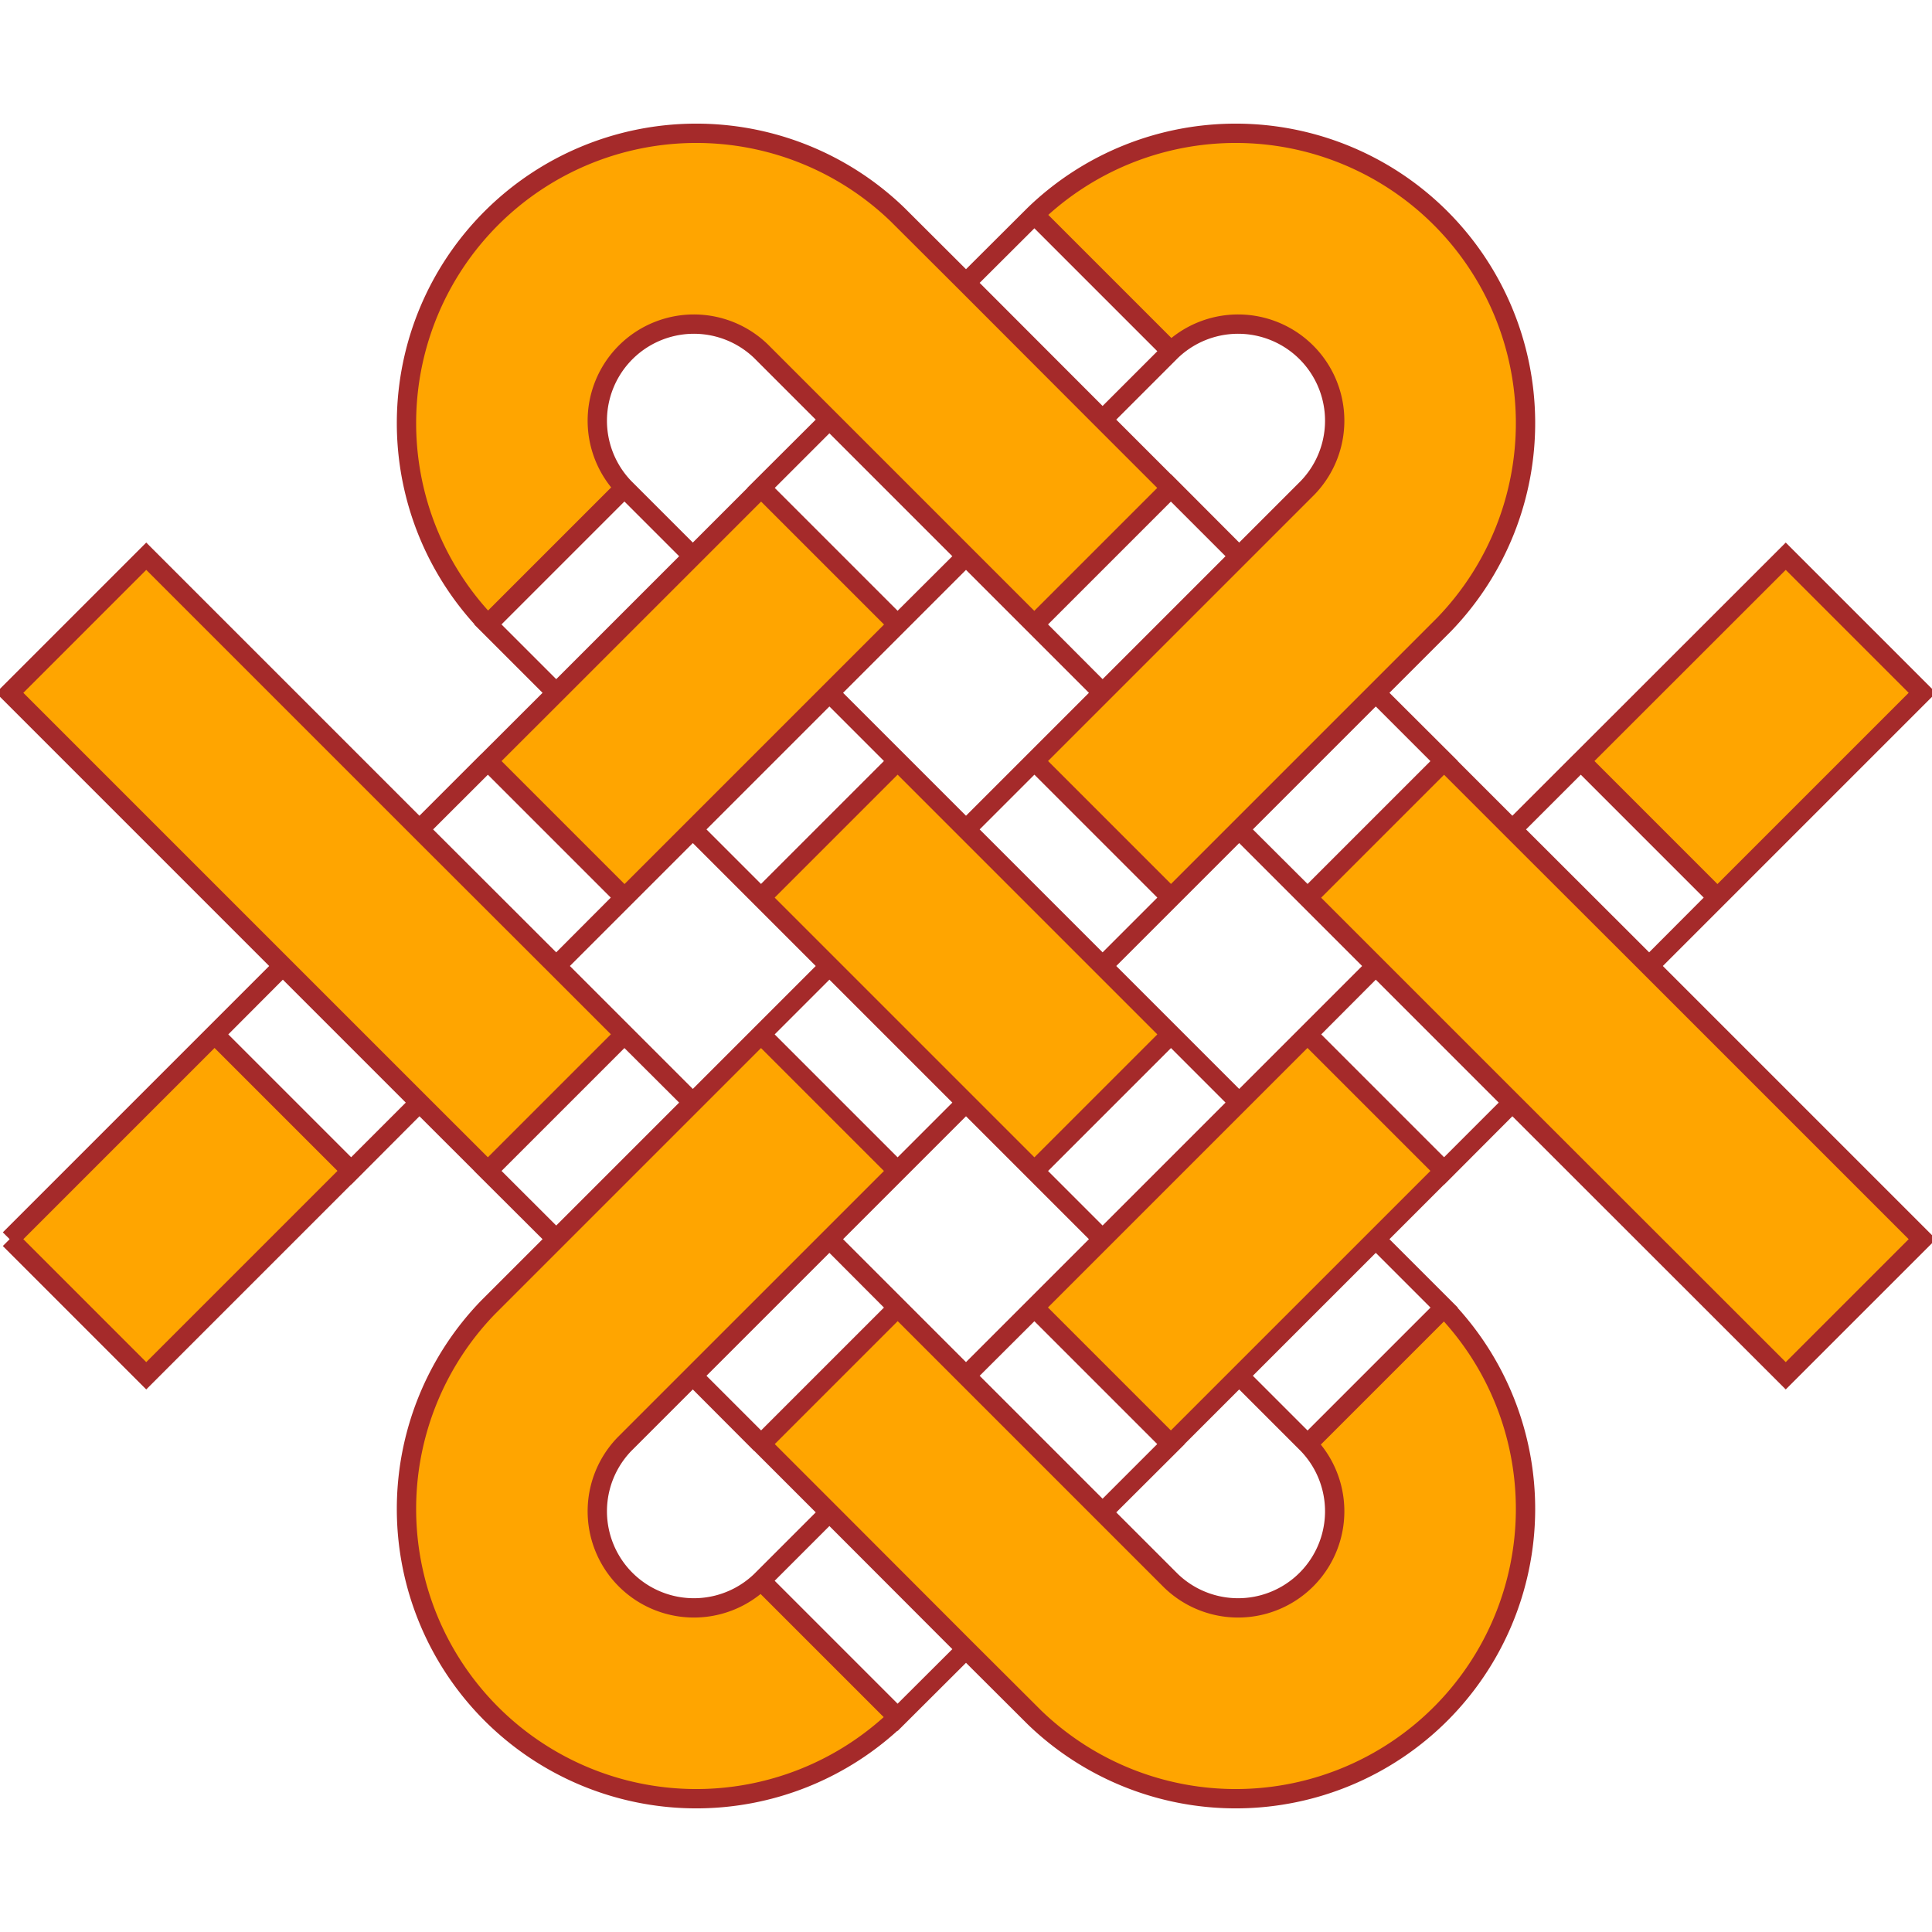 <svg xmlns="http://www.w3.org/2000/svg" width="128" height="128" viewBox="0 0 10 10" version="1.1">
  <path
    d="M 0.05 6.414 L 1.464 5 L 0.05 3.586 L 0.757 2.879 L 2.171 4.293 L 2.879 3.586 L 2.525 3.232 A 1.5 1.5 -45 0 1 4.646 1.111 L 5 1.464 L 5.354 1.111 A 1.5 1.5 -45 0 1 7.475 3.232 L 7.121 3.586 L 7.828 4.293 L 9.243 2.879 L 9.95 3.586 L 8.536 5 L 9.95 6.414 L 9.243 7.121 L 7.828 5.707 L 7.121 6.414 L 7.475 6.768 A 1.5 1.5 -45 0 1 5.354 8.889 L 5 8.536 L 4.646 8.889 A 1.5 1.5 -45 0 1 2.525 6.768 L 2.879 6.414 L 2.171 5.707 L 0.757 7.121 L 0.05 6.414 M 3.586 2.879 L 4.293 2.172 L 3.939 1.818 A 0.5 0.5 -45 0 0 3.232 2.525 L 3.586 2.879 M 3.586 7.121 L 3.232 7.475 A 0.5 0.5 -45 0 0 3.939 8.182 L 4.293 7.828 L 3.586 7.121 M 5.707 7.828 L 6.061 8.182 A 0.5 0.5 -45 0 0 6.768 7.475 L 6.414 7.121 L 5.707 7.828 M 6.414 2.879 L 6.768 2.525 A 0.5 0.5 -45 0 0 6.061 1.818 L 5.707 2.172 L 6.414 2.879 M 5 2.879 L 4.293 3.586 L 5 4.293 L 5.707 3.586 L 5 2.879 M 3.586 4.293 L 2.879 5 L 3.586 5.707 L 4.293 5 L 3.586 4.293 M 4.293 6.414 L 5 7.121 L 5.707 6.414 L 5 5.707 L 4.293 6.414 M 5.707 5 L 6.414 5.707 L 7.121 5 L 6.414 4.293 L 5.707 5 M 1.464 5 L 1.111 5.354 L 1.818 6.061 L 2.171 5.707 L 1.464 5 M 2.879 6.414 M 2.525 3.939 L 2.171 4.293 L 2.879 5 L 3.232 4.646 L 2.525 3.939 M 4.293 2.172 L 3.939 2.525 L 4.646 3.232 L 5 2.879 L 4.293 2.172 M 5.354 1.111 L 5 1.464 L 5.707 2.172 L 6.061 1.818 L 5.354 1.111 M 4.293 5 L 3.939 5.354 L 4.646 6.061 L 5 5.707 L 4.293 5 M 5.354 3.939 L 5 4.293 L 5.707 5 L 6.061 4.646 L 5.354 3.939 M 4.293 7.828 L 3.939 8.182 L 4.646 8.889 L 5 8.536 L 4.293 7.828 M 5.354 6.768 L 5 7.121 L 5.707 7.828 L 6.061 7.475 L 5.354 6.768 M 7.121 5 L 6.768 5.354 L 7.475 6.061 L 7.828 5.707 L 7.121 5 M 8.182 3.939 L 7.828 4.293 L 8.536 5 L 8.889 4.646 L 8.182 3.939 M 2.879 6.414 L 3.586 5.707 L 3.232 5.354 L 2.525 6.061 L 2.879 6.414 M 3.939 7.475 L 4.646 6.768 L 4.293 6.414 L 3.586 7.121 L 3.939 7.475 M 6.768 7.475 L 7.475 6.768 L 7.121 6.414 L 6.414 7.121 L 6.768 7.475 M 5.707 6.414 L 6.414 5.707 L 6.061 5.354 L 5.354 6.061 L 5.707 6.414 M 3.939 4.646 L 4.646 3.939 L 4.293 3.586 L 3.586 4.293 L 3.939 4.646 M 2.879 3.586 L 3.586 2.879 L 3.232 2.525 L 2.525 3.232 L 2.879 3.586 M 6.768 4.646 L 7.475 3.939 L 7.121 3.586 L 6.414 4.293 L 6.768 4.646 M 5.707 3.586 L 6.414 2.879 L 6.061 2.525 L 5.354 3.232 L 5.707 3.586"
    fill="orange" stroke="brown" stroke-width="0.1"
  />
</svg>